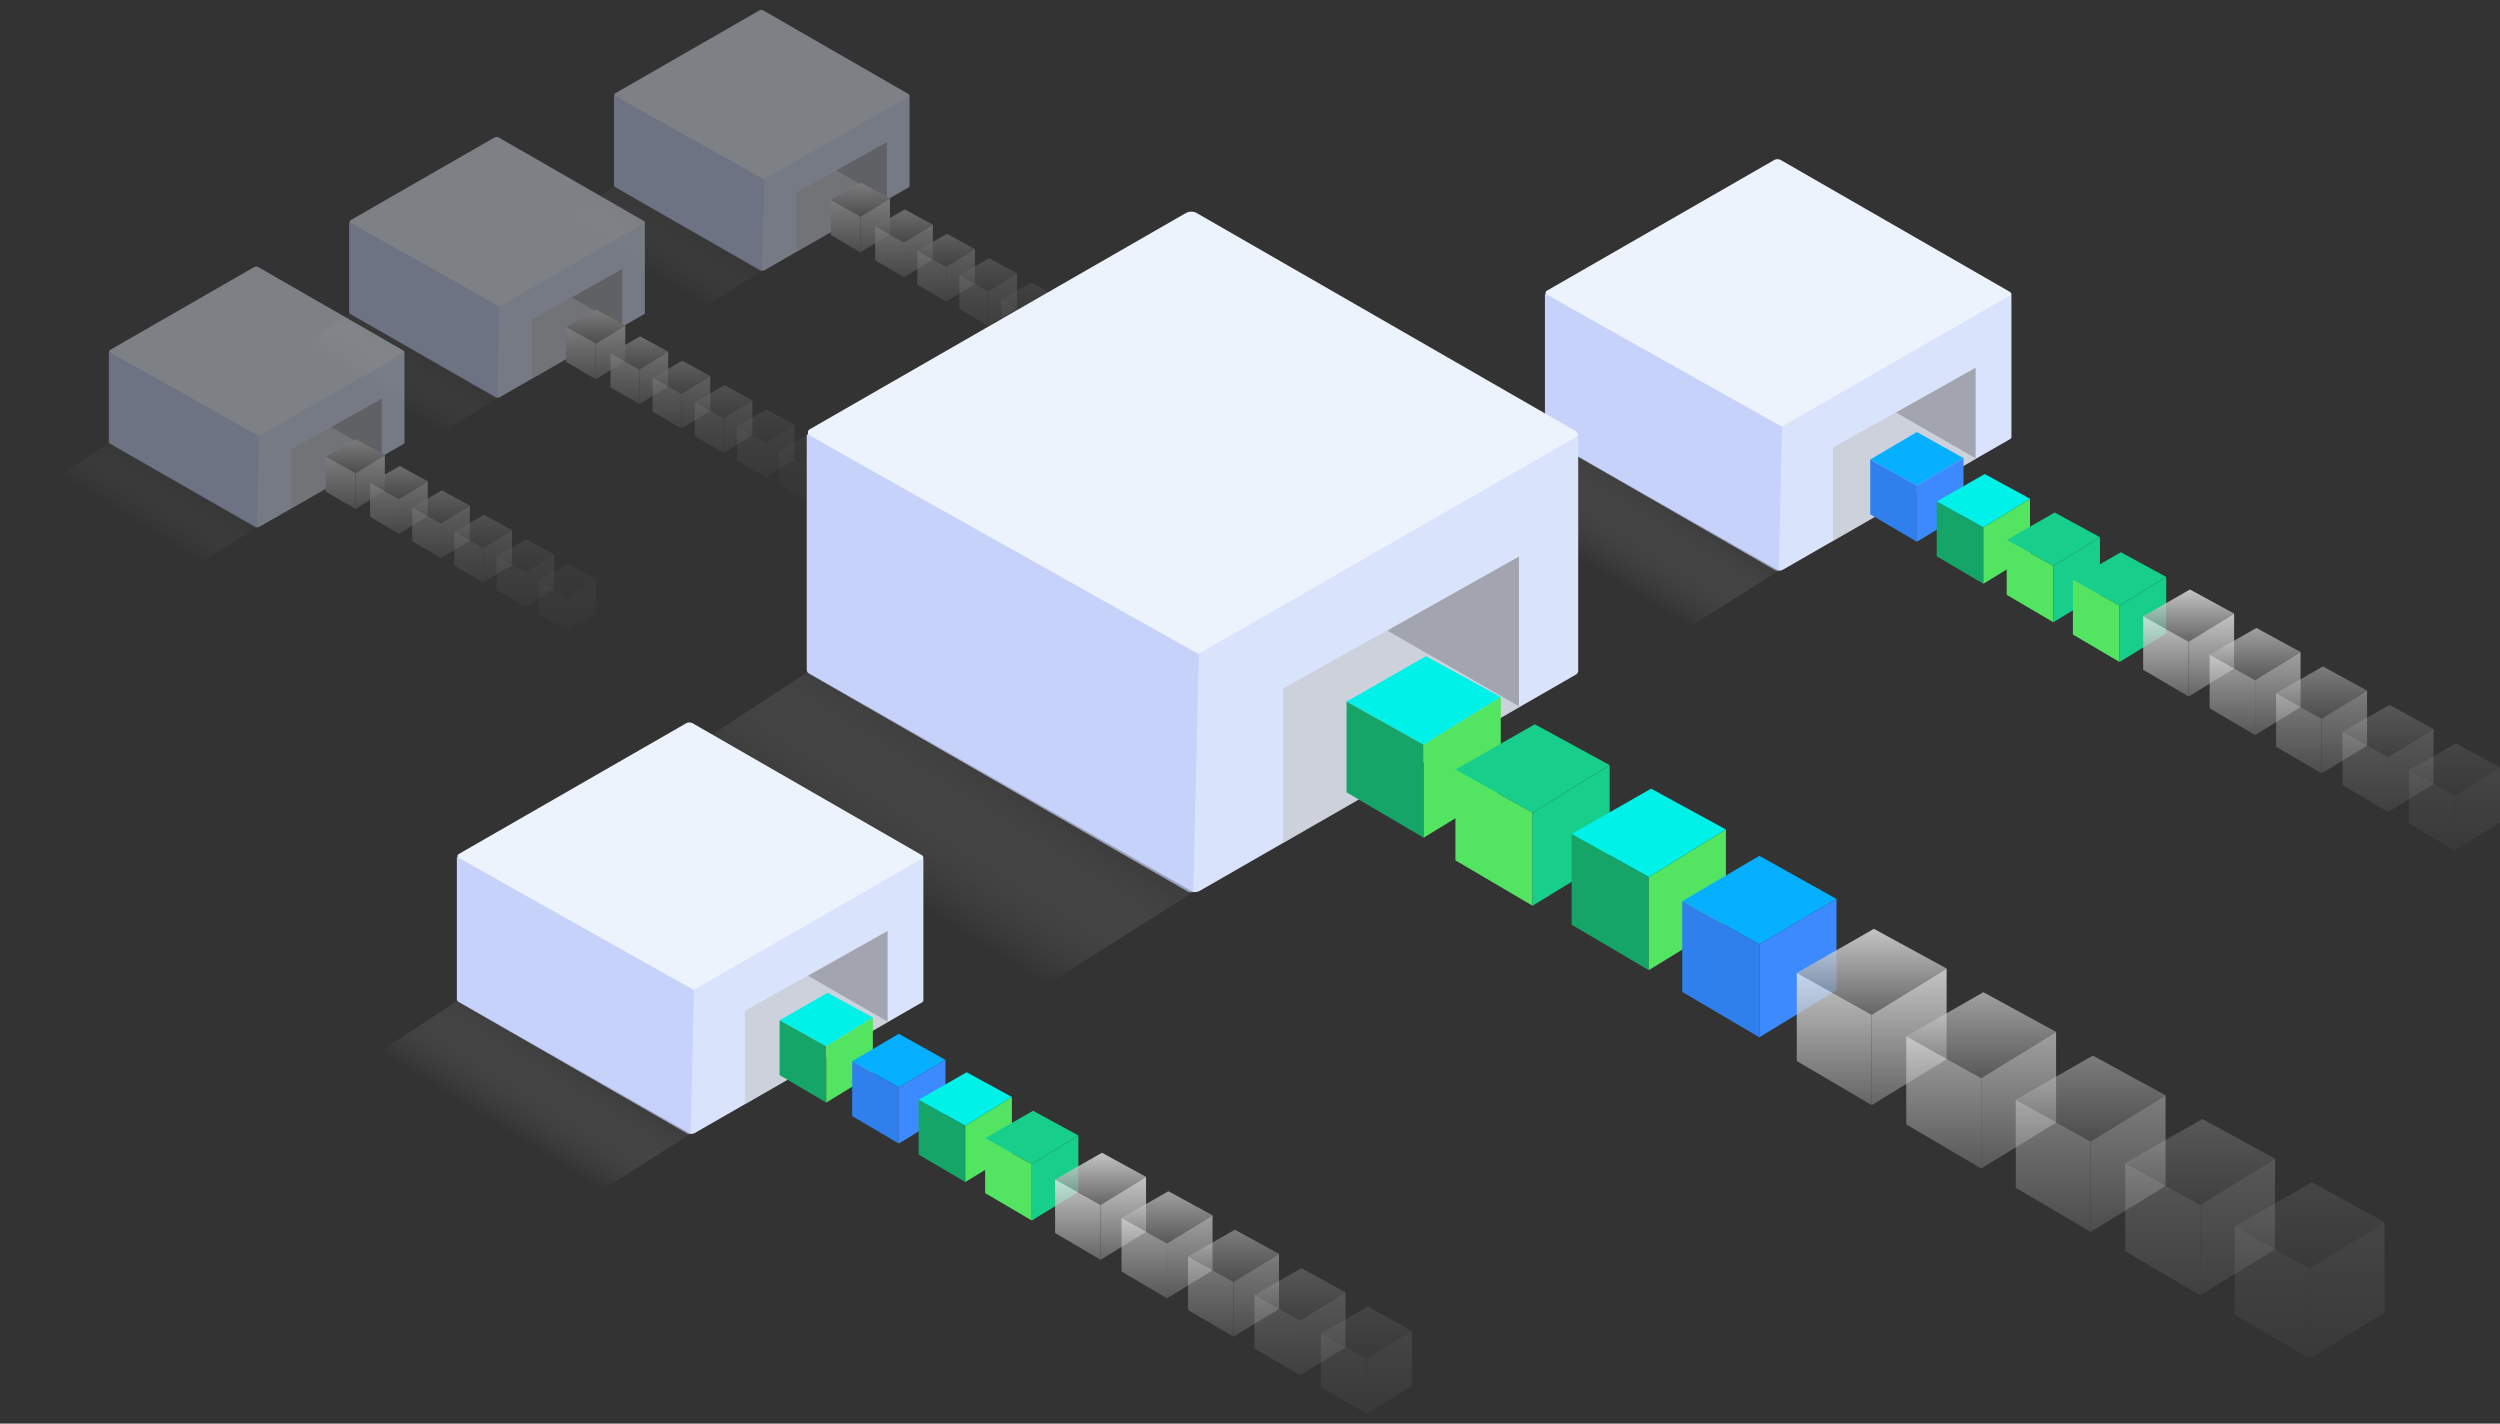 <svg width="216" height="123" viewBox="0 0 216 123" fill="none" xmlns="http://www.w3.org/2000/svg">
<rect x="0" y="0" width="216" height="123" fill="#333333" stroke="none"/>
<g opacity="0.4">
<path fill-rule="evenodd" clip-rule="evenodd" d="M30.218 26.915V19.159C30.218 19.159 42.985 12.781 43.086 12.836L55.715 19.223V26.97C55.715 26.97 55.742 27.099 55.641 27.154L43.187 34.313C43.095 34.369 42.939 34.369 42.847 34.313L30.283 27.09C30.191 27.035 30.218 26.915 30.218 26.915Z" fill="#D9E3FC"/>
<path fill-rule="evenodd" clip-rule="evenodd" d="M30.282 19.03L42.736 11.871C42.828 11.816 42.985 11.816 43.077 11.871L55.632 19.095C55.724 19.15 55.724 19.241 55.632 19.297L43.187 26.447C43.095 26.502 42.939 26.502 42.847 26.447L30.282 19.232C30.19 19.177 30.19 19.085 30.282 19.03Z" fill="#ECF3FD"/>
<path fill-rule="evenodd" clip-rule="evenodd" d="M43.155 26.481L42.973 34.356C42.917 34.356 42.851 34.366 42.805 34.348L30.25 27.124C30.158 27.069 30.176 26.94 30.176 26.94V19.193L43.155 26.481Z" fill="#C6D2FA"/>
<path fill-rule="evenodd" clip-rule="evenodd" d="M45.944 27.617L53.753 23.248V28.238L45.944 32.729V27.617Z" fill="#C4C4C4" fill-opacity="0.6"/>
<path fill-rule="evenodd" clip-rule="evenodd" d="M53.753 28.204L49.398 25.7L53.753 23.248V28.204Z" fill="#797B84" fill-opacity="0.5"/>
<path opacity="0.4" d="M20.214 33.603L30.197 27.077L42.972 34.356L32.989 40.668L20.214 33.603Z" fill="url(#paint0_linear_181_15354)"/>
<path d="M48.917 28.266L51.545 26.764L54.023 28.116L51.47 29.693L48.917 28.266Z" fill="url(#paint1_linear_181_15354)"/>
<path d="M48.917 28.266V31.27L51.47 32.772V29.693L48.917 28.266Z" fill="url(#paint2_linear_181_15354)"/>
<path d="M51.47 29.693L54.023 28.116V31.209L51.47 32.771V29.693Z" fill="url(#paint3_linear_181_15354)"/>
<g opacity="0.8">
<path d="M52.748 30.527L55.311 29.062L57.727 30.381L55.237 31.919L52.748 30.527Z" fill="url(#paint4_linear_181_15354)"/>
<path d="M52.748 30.527V33.456L55.237 34.921V31.918L52.748 30.527Z" fill="url(#paint5_linear_181_15354)"/>
<path d="M55.238 31.918L57.728 30.38V33.398L55.238 34.921V31.918Z" fill="url(#paint6_linear_181_15354)"/>
</g>
<g opacity="0.6">
<path d="M56.387 32.634L58.95 31.169L61.366 32.488L58.877 34.026L56.387 32.634Z" fill="url(#paint7_linear_181_15354)"/>
<path d="M56.387 32.634V35.563L58.877 37.028V34.026L56.387 32.634Z" fill="url(#paint8_linear_181_15354)"/>
<path d="M58.877 34.026L61.366 32.488V35.505L58.877 37.028V34.026Z" fill="url(#paint9_linear_181_15354)"/>
</g>
<g opacity="0.4">
<path d="M60.026 34.74L62.589 33.276L65.006 34.594L62.516 36.132L60.026 34.74Z" fill="url(#paint10_linear_181_15354)"/>
<path d="M60.025 34.741V37.67L62.515 39.135V36.132L60.025 34.741Z" fill="url(#paint11_linear_181_15354)"/>
<path d="M62.516 36.132L65.005 34.594V37.611L62.516 39.135V36.132Z" fill="url(#paint12_linear_181_15354)"/>
</g>
<g opacity="0.2">
<path d="M63.665 36.847L66.228 35.383L68.644 36.701L66.154 38.239L63.665 36.847Z" fill="url(#paint13_linear_181_15354)"/>
<path d="M63.665 36.848V39.777L66.154 41.242V38.239L63.665 36.848Z" fill="url(#paint14_linear_181_15354)"/>
<path d="M66.155 38.239L68.645 36.701V39.718L66.155 41.242V38.239Z" fill="url(#paint15_linear_181_15354)"/>
</g>
<g opacity="0.1">
<path d="M67.304 38.954L69.867 37.49L72.283 38.808L69.794 40.346L67.304 38.954Z" fill="url(#paint16_linear_181_15354)"/>
<path d="M67.304 38.955V41.884L69.794 43.349V40.346L67.304 38.955Z" fill="url(#paint17_linear_181_15354)"/>
<path d="M69.794 40.346L72.284 38.808V41.825L69.794 43.348V40.346Z" fill="url(#paint18_linear_181_15354)"/>
</g>
</g>
<g opacity="0.4">
<path fill-rule="evenodd" clip-rule="evenodd" d="M9.449 38.116V30.359C9.449 30.359 22.215 23.981 22.317 24.037L34.945 30.424V38.171C34.945 38.171 34.973 38.3 34.872 38.355L22.418 45.514C22.326 45.569 22.169 45.569 22.077 45.514L9.513 38.291C9.421 38.236 9.449 38.116 9.449 38.116Z" fill="#D9E3FC"/>
<path fill-rule="evenodd" clip-rule="evenodd" d="M9.513 30.231L21.967 23.072C22.059 23.017 22.216 23.017 22.308 23.072L34.863 30.295C34.955 30.35 34.955 30.442 34.863 30.497L22.418 37.647C22.326 37.703 22.17 37.703 22.078 37.647L9.513 30.433C9.421 30.378 9.421 30.286 9.513 30.231Z" fill="#ECF3FD"/>
<path fill-rule="evenodd" clip-rule="evenodd" d="M22.385 37.681L22.203 45.557C22.148 45.557 22.081 45.567 22.035 45.548L9.48 38.325C9.388 38.27 9.407 38.141 9.407 38.141V30.394L22.385 37.681Z" fill="#C6D2FA"/>
<path fill-rule="evenodd" clip-rule="evenodd" d="M25.174 38.817L32.984 34.449V39.439L25.174 43.93V38.817Z" fill="#C4C4C4" fill-opacity="0.6"/>
<path fill-rule="evenodd" clip-rule="evenodd" d="M32.984 39.405L28.629 36.9L32.984 34.449V39.405Z" fill="#797B84" fill-opacity="0.5"/>
<path opacity="0.4" d="M-0.555 44.804L9.428 38.278L22.203 45.557L12.221 51.869L-0.555 44.804Z" fill="url(#paint19_linear_181_15354)"/>
<path d="M28.148 39.467L30.776 37.965L33.254 39.317L30.701 40.894L28.148 39.467Z" fill="url(#paint20_linear_181_15354)"/>
<path d="M28.148 39.467V42.471L30.701 43.973V40.894L28.148 39.467Z" fill="url(#paint21_linear_181_15354)"/>
<path d="M30.701 40.894L33.254 39.317V42.411L30.701 43.972V40.894Z" fill="url(#paint22_linear_181_15354)"/>
<g opacity="0.8">
<path d="M31.979 41.728L34.542 40.264L36.959 41.582L34.469 43.12L31.979 41.728Z" fill="url(#paint23_linear_181_15354)"/>
<path d="M31.979 41.728V44.658L34.468 46.122V43.12L31.979 41.728Z" fill="url(#paint24_linear_181_15354)"/>
<path d="M34.469 43.12L36.959 41.582V44.599L34.469 46.122V43.12Z" fill="url(#paint25_linear_181_15354)"/>
</g>
<g opacity="0.6">
<path d="M35.618 43.835L38.181 42.37L40.597 43.688L38.108 45.226L35.618 43.835Z" fill="url(#paint26_linear_181_15354)"/>
<path d="M35.618 43.835V46.764L38.108 48.229V45.226L35.618 43.835Z" fill="url(#paint27_linear_181_15354)"/>
<path d="M38.107 45.226L40.597 43.688V46.706L38.107 48.229V45.226Z" fill="url(#paint28_linear_181_15354)"/>
</g>
<g opacity="0.4">
<path d="M39.257 45.942L41.82 44.477L44.237 45.795L41.747 47.333L39.257 45.942Z" fill="url(#paint29_linear_181_15354)"/>
<path d="M39.257 45.942V48.871L41.747 50.336V47.333L39.257 45.942Z" fill="url(#paint30_linear_181_15354)"/>
<path d="M41.747 47.333L44.237 45.795V48.812L41.747 50.336V47.333Z" fill="url(#paint31_linear_181_15354)"/>
</g>
<g opacity="0.2">
<path d="M42.896 48.049L45.459 46.584L47.876 47.902L45.386 49.44L42.896 48.049Z" fill="url(#paint32_linear_181_15354)"/>
<path d="M42.896 48.049V50.978L45.386 52.443V49.44L42.896 48.049Z" fill="url(#paint33_linear_181_15354)"/>
<path d="M45.386 49.44L47.876 47.902V50.919L45.386 52.443V49.44Z" fill="url(#paint34_linear_181_15354)"/>
</g>
<g opacity="0.1">
<path d="M46.535 50.156L49.098 48.691L51.514 50.009L49.025 51.547L46.535 50.156Z" fill="url(#paint35_linear_181_15354)"/>
<path d="M46.535 50.156V53.085L49.025 54.55V51.547L46.535 50.156Z" fill="url(#paint36_linear_181_15354)"/>
<path d="M49.025 51.547L51.515 50.009V53.026L49.025 54.55V51.547Z" fill="url(#paint37_linear_181_15354)"/>
</g>
</g>
<g opacity="0.4">
<path fill-rule="evenodd" clip-rule="evenodd" d="M53.086 15.947V8.191C53.086 8.191 65.853 1.813 65.954 1.868L78.583 8.255V16.003C78.583 16.003 78.611 16.131 78.509 16.186L66.056 23.346C65.963 23.401 65.807 23.401 65.715 23.346L53.151 16.122C53.059 16.067 53.086 15.947 53.086 15.947Z" fill="#D9E3FC"/>
<path fill-rule="evenodd" clip-rule="evenodd" d="M53.151 8.062L65.605 0.903C65.697 0.848 65.853 0.848 65.945 0.903L78.5 8.127C78.592 8.182 78.592 8.274 78.5 8.329L66.056 15.479C65.964 15.534 65.807 15.534 65.715 15.479L53.151 8.265C53.059 8.209 53.059 8.118 53.151 8.062Z" fill="#ECF3FD"/>
<path fill-rule="evenodd" clip-rule="evenodd" d="M66.023 15.514L65.841 23.389C65.786 23.389 65.719 23.399 65.673 23.38L53.118 16.157C53.026 16.102 53.044 15.973 53.044 15.973V8.226L66.023 15.514Z" fill="#C6D2FA"/>
<path fill-rule="evenodd" clip-rule="evenodd" d="M68.812 16.649L76.622 12.28V17.27L68.812 21.762V16.649Z" fill="#C4C4C4" fill-opacity="0.6"/>
<path fill-rule="evenodd" clip-rule="evenodd" d="M76.621 17.236L72.266 14.732L76.621 12.28V17.236Z" fill="#797B84" fill-opacity="0.5"/>
<path opacity="0.4" d="M43.083 22.636L53.065 16.109L65.841 23.388L55.858 29.7L43.083 22.636Z" fill="url(#paint38_linear_181_15354)"/>
<path d="M71.786 17.298L74.414 15.796L76.892 17.148L74.339 18.725L71.786 17.298Z" fill="url(#paint39_linear_181_15354)"/>
<path d="M71.786 17.298V20.302L74.339 21.804V18.725L71.786 17.298Z" fill="url(#paint40_linear_181_15354)"/>
<path d="M74.339 18.725L76.892 17.148V20.242L74.339 21.804V18.725Z" fill="url(#paint41_linear_181_15354)"/>
<g opacity="0.8">
<path d="M75.616 19.559L78.179 18.095L80.596 19.413L78.106 20.951L75.616 19.559Z" fill="url(#paint42_linear_181_15354)"/>
<path d="M75.616 19.56V22.489L78.106 23.953V20.951L75.616 19.56Z" fill="url(#paint43_linear_181_15354)"/>
<path d="M78.106 20.951L80.596 19.413V22.43L78.106 23.953V20.951Z" fill="url(#paint44_linear_181_15354)"/>
</g>
<g opacity="0.6">
<path d="M79.255 21.666L81.819 20.202L84.235 21.52L81.745 23.058L79.255 21.666Z" fill="url(#paint45_linear_181_15354)"/>
<path d="M79.255 21.666V24.596L81.745 26.06V23.058L79.255 21.666Z" fill="url(#paint46_linear_181_15354)"/>
<path d="M81.746 23.058L84.236 21.52V24.537L81.746 26.06V23.058Z" fill="url(#paint47_linear_181_15354)"/>
</g>
<g opacity="0.4">
<path d="M82.894 23.773L85.458 22.308L87.874 23.626L85.384 25.164L82.894 23.773Z" fill="url(#paint48_linear_181_15354)"/>
<path d="M82.894 23.773V26.702L85.384 28.167V25.164L82.894 23.773Z" fill="url(#paint49_linear_181_15354)"/>
<path d="M85.385 25.164L87.875 23.627V26.644L85.385 28.167V25.164Z" fill="url(#paint50_linear_181_15354)"/>
</g>
<g opacity="0.2">
<path d="M86.533 25.88L89.096 24.416L91.513 25.734L89.023 27.271L86.533 25.88Z" fill="url(#paint51_linear_181_15354)"/>
<path d="M86.533 25.88V28.81L89.023 30.274V27.272L86.533 25.88Z" fill="url(#paint52_linear_181_15354)"/>
<path d="M89.023 27.272L91.513 25.734V28.751L89.023 30.274V27.272Z" fill="url(#paint53_linear_181_15354)"/>
</g>
<g opacity="0.1">
<path d="M90.172 27.987L92.736 26.522L95.152 27.84L92.662 29.378L90.172 27.987Z" fill="url(#paint54_linear_181_15354)"/>
<path d="M90.172 27.986V30.916L92.662 32.38V29.378L90.172 27.986Z" fill="url(#paint55_linear_181_15354)"/>
<path d="M92.662 29.378L95.152 27.84V30.857L92.662 32.38V29.378Z" fill="url(#paint56_linear_181_15354)"/>
</g>
</g>
<path fill-rule="evenodd" clip-rule="evenodd" d="M133.548 37.561V25.319C133.548 25.319 153.697 15.253 153.857 15.34L173.788 25.421V37.648C173.788 37.648 173.831 37.851 173.671 37.938L154.017 49.237C153.871 49.324 153.624 49.324 153.479 49.237L133.65 37.837C133.505 37.75 133.548 37.561 133.548 37.561Z" fill="#D9E3FC"/>
<path fill-rule="evenodd" clip-rule="evenodd" d="M133.65 25.116L153.305 13.817C153.45 13.73 153.697 13.73 153.842 13.817L173.657 25.218C173.802 25.305 173.802 25.45 173.657 25.537L154.017 36.821C153.871 36.908 153.624 36.908 153.479 36.821L133.65 25.435C133.505 25.348 133.505 25.203 133.65 25.116Z" fill="#ECF3FD"/>
<path fill-rule="evenodd" clip-rule="evenodd" d="M153.965 36.875L153.678 49.304C153.591 49.304 153.486 49.32 153.413 49.291L133.599 37.89C133.453 37.803 133.482 37.6 133.482 37.6V25.373L153.965 36.875Z" fill="#C6D2FA"/>
<path fill-rule="evenodd" clip-rule="evenodd" d="M158.367 38.667L170.692 31.773V39.648L158.367 46.736V38.667Z" fill="#C4C4C4" fill-opacity="0.6"/>
<path fill-rule="evenodd" clip-rule="evenodd" d="M170.692 39.594L163.818 35.642L170.692 31.773V39.594Z" fill="#797B84" fill-opacity="0.5"/>
<path d="M161.59 39.7L165.619 37.33L169.649 39.581L165.619 41.952L161.59 39.7Z" fill="#06AFFF"/>
<path d="M161.59 39.7V44.44L165.619 46.81V41.951L161.59 39.7Z" fill="#2F80ED"/>
<path d="M165.62 41.951L169.649 39.581V44.345L165.62 46.81V41.951Z" fill="#3C8AFE"/>
<path d="M167.333 43.327L171.481 40.956L175.392 43.09L171.362 45.578L167.333 43.327Z" fill="#00F1E8"/>
<path d="M167.333 43.327V48.067L171.362 50.437V45.578L167.333 43.327Z" fill="#16A568"/>
<path d="M171.362 45.579L175.392 43.09V47.972L171.362 50.438V45.579Z" fill="#53E462"/>
<path d="M173.379 46.652L177.527 44.282L181.438 46.415L177.408 48.904L173.379 46.652Z" fill="#17CE8A"/>
<path d="M173.379 46.652V51.392L177.408 53.763V48.904L173.379 46.652Z" fill="#53E462"/>
<path d="M177.408 48.904L181.438 46.415V51.298L177.408 53.763V48.904Z" fill="#17CE8A"/>
<path d="M179.1 50.085L183.248 47.714L187.159 49.847L183.129 52.336L179.1 50.085Z" fill="#17CE8A"/>
<path d="M179.1 50.084V54.825L183.129 57.195V52.336L179.1 50.084Z" fill="#53E462"/>
<path d="M183.129 52.336L187.159 49.848V54.73L183.129 57.195V52.336Z" fill="#17CE8A"/>
<path opacity="0.4" d="M117.76 48.116L133.515 37.816L153.678 49.304L137.923 59.266L117.76 48.116Z" fill="url(#paint57_linear_181_15354)"/>
<g opacity="0.1">
<path d="M208.141 66.543L212.186 64.232L216 66.312L212.07 68.739L208.141 66.543Z" fill="url(#paint58_linear_181_15354)"/>
<path d="M208.141 66.543V71.166L212.07 73.478V68.739L208.141 66.543Z" fill="url(#paint59_linear_181_15354)"/>
<path d="M212.071 68.739L216 66.312V71.074L212.071 73.478V68.739Z" fill="url(#paint60_linear_181_15354)"/>
</g>
<g opacity="0.8">
<path d="M185.168 53.244L189.213 50.932L193.027 53.013L189.098 55.44L185.168 53.244Z" fill="url(#paint61_linear_181_15354)"/>
<path d="M185.168 53.244V57.867L189.098 60.178V55.44L185.168 53.244Z" fill="url(#paint62_linear_181_15354)"/>
<path d="M189.098 55.439L193.027 53.012V57.774L189.098 60.178V55.439Z" fill="url(#paint63_linear_181_15354)"/>
</g>
<g opacity="0.6">
<path d="M190.911 56.568L194.956 54.257L198.77 56.337L194.84 58.764L190.911 56.568Z" fill="url(#paint64_linear_181_15354)"/>
<path d="M190.911 56.568V61.191L194.84 63.503V58.764L190.911 56.568Z" fill="url(#paint65_linear_181_15354)"/>
<path d="M194.84 58.764L198.769 56.337V61.099L194.84 63.503V58.764Z" fill="url(#paint66_linear_181_15354)"/>
</g>
<g opacity="0.4">
<path d="M196.654 59.893L200.699 57.581L204.513 59.662L200.584 62.089L196.654 59.893Z" fill="url(#paint67_linear_181_15354)"/>
<path d="M196.654 59.893V64.516L200.584 66.828V62.089L196.654 59.893Z" fill="url(#paint68_linear_181_15354)"/>
<path d="M200.584 62.089L204.514 59.662V64.424L200.584 66.828V62.089Z" fill="url(#paint69_linear_181_15354)"/>
</g>
<g opacity="0.2">
<path d="M202.397 63.218L206.442 60.907L210.256 62.987L206.327 65.414L202.397 63.218Z" fill="url(#paint70_linear_181_15354)"/>
<path d="M202.397 63.218V67.841L206.327 70.153V65.414L202.397 63.218Z" fill="url(#paint71_linear_181_15354)"/>
<path d="M206.327 65.414L210.256 62.987V67.749L206.327 70.153V65.414Z" fill="url(#paint72_linear_181_15354)"/>
</g>
<path fill-rule="evenodd" clip-rule="evenodd" d="M69.812 57.658V37.414C69.812 37.414 103.132 20.768 103.396 20.912L136.356 37.582V57.803C136.356 57.803 136.428 58.138 136.164 58.282L103.661 76.967C103.42 77.111 103.012 77.111 102.772 76.967L69.98 58.114C69.74 57.97 69.812 57.658 69.812 57.658Z" fill="#D9E3FC"/>
<path fill-rule="evenodd" clip-rule="evenodd" d="M69.98 37.079L102.483 18.394C102.724 18.25 103.132 18.25 103.372 18.394L136.14 37.246C136.38 37.391 136.38 37.63 136.14 37.774L103.66 56.435C103.42 56.579 103.012 56.579 102.772 56.435L69.98 37.606C69.74 37.462 69.74 37.223 69.98 37.079Z" fill="#ECF3FD"/>
<path fill-rule="evenodd" clip-rule="evenodd" d="M103.575 56.525L103.1 77.078C102.956 77.078 102.782 77.105 102.662 77.057L69.894 58.204C69.654 58.06 69.702 57.724 69.702 57.724V37.504L103.575 56.525Z" fill="#C6D2FA"/>
<path fill-rule="evenodd" clip-rule="evenodd" d="M110.854 59.489L131.236 48.087V61.111L110.854 72.833V59.489Z" fill="#C4C4C4" fill-opacity="0.6"/>
<path fill-rule="evenodd" clip-rule="evenodd" d="M131.236 61.022L119.869 54.486L131.236 48.087V61.022Z" fill="#797B84" fill-opacity="0.5"/>
<path d="M116.342 60.617L123.201 56.698L129.668 60.225L123.005 64.341L116.342 60.617Z" fill="#00F1E8"/>
<path d="M116.342 60.617V68.456L123.005 72.376V64.341L116.342 60.617Z" fill="#16A568"/>
<path d="M123.005 64.341L129.669 60.226V68.3L123.005 72.376V64.341Z" fill="#53E462"/>
<path d="M125.749 66.497L132.608 62.577L139.075 66.105L132.412 70.22L125.749 66.497Z" fill="#17CE8A"/>
<path d="M125.749 66.497V74.336L132.412 78.255V70.22L125.749 66.497Z" fill="#53E462"/>
<path d="M132.412 70.22L139.075 66.105V74.179L132.412 78.255V70.22Z" fill="#17CE8A"/>
<path d="M135.792 72.059L142.652 68.14L149.119 71.667L142.456 75.783L135.792 72.059Z" fill="#00F1E8"/>
<path d="M135.792 72.059V79.898L142.456 83.818V75.783L135.792 72.059Z" fill="#16A568"/>
<path d="M142.456 75.783L149.119 71.668V79.742L142.456 83.818V75.783Z" fill="#53E462"/>
<path d="M145.347 77.864L152.01 73.944L158.673 77.668L152.01 81.588L145.347 77.864Z" fill="#06AFFF"/>
<path d="M145.347 77.864V85.703L152.01 89.623V81.587L145.347 77.864Z" fill="#2F80ED"/>
<path d="M152.01 81.588L158.674 77.668V85.546L152.01 89.623V81.588Z" fill="#3C8AFE"/>
<g opacity="0.8">
<path d="M155.242 84.06L161.905 80.252L168.187 83.679L161.714 87.677L155.242 84.06Z" fill="url(#paint73_linear_181_15354)"/>
<path d="M155.242 84.06V91.674L161.714 95.482V87.677L155.242 84.06Z" fill="url(#paint74_linear_181_15354)"/>
<path d="M161.714 87.676L168.187 83.679V91.522L161.714 95.481V87.676Z" fill="url(#paint75_linear_181_15354)"/>
</g>
<g opacity="0.6">
<path d="M164.702 89.536L171.364 85.728L177.646 89.155L171.174 93.153L164.702 89.536Z" fill="url(#paint76_linear_181_15354)"/>
<path d="M164.702 89.536V97.15L171.174 100.957V93.153L164.702 89.536Z" fill="url(#paint77_linear_181_15354)"/>
<path d="M171.174 93.152L177.646 89.155V96.998L171.174 100.957V93.152Z" fill="url(#paint78_linear_181_15354)"/>
</g>
<g opacity="0.4">
<path d="M174.161 95.012L180.823 91.205L187.105 94.632L180.633 98.629L174.161 95.012Z" fill="url(#paint79_linear_181_15354)"/>
<path d="M174.161 95.012V102.627L180.633 106.434V98.629L174.161 95.012Z" fill="url(#paint80_linear_181_15354)"/>
<path d="M180.633 98.629L187.105 94.631V102.474L180.633 106.434V98.629Z" fill="url(#paint81_linear_181_15354)"/>
</g>
<g opacity="0.2">
<path d="M183.621 100.489L190.283 96.682L196.565 100.108L190.093 104.106L183.621 100.489Z" fill="url(#paint82_linear_181_15354)"/>
<path d="M183.621 100.489V108.103L190.093 111.91V104.106L183.621 100.489Z" fill="url(#paint83_linear_181_15354)"/>
<path d="M190.093 104.106L196.565 100.108V107.951L190.093 111.911V104.106Z" fill="url(#paint84_linear_181_15354)"/>
</g>
<g opacity="0.1">
<path d="M193.08 105.965L199.743 102.158L206.025 105.585L199.552 109.582L193.08 105.965Z" fill="url(#paint85_linear_181_15354)"/>
<path d="M193.08 105.965V113.58L199.552 117.387V109.582L193.08 105.965Z" fill="url(#paint86_linear_181_15354)"/>
<path d="M199.553 109.582L206.025 105.584V113.427L199.553 117.387V109.582Z" fill="url(#paint87_linear_181_15354)"/>
</g>
<path opacity="0.4" d="M43.703 75.114L69.757 58.081L103.1 77.078L77.046 93.552L43.703 75.114Z" fill="url(#paint88_linear_181_15354)"/>
<path fill-rule="evenodd" clip-rule="evenodd" d="M39.54 86.228V73.986C39.54 73.986 59.689 63.92 59.849 64.007L79.78 74.088V86.315C79.78 86.315 79.823 86.518 79.664 86.605L60.009 97.904C59.863 97.991 59.617 97.991 59.471 97.904L39.642 86.503C39.497 86.416 39.54 86.228 39.54 86.228Z" fill="#D9E3FC"/>
<path fill-rule="evenodd" clip-rule="evenodd" d="M39.642 73.783L59.297 62.484C59.442 62.397 59.689 62.397 59.834 62.484L79.649 73.884C79.794 73.971 79.794 74.116 79.649 74.203L60.009 85.488C59.864 85.575 59.617 85.575 59.471 85.488L39.642 74.102C39.497 74.015 39.497 73.87 39.642 73.783Z" fill="#ECF3FD"/>
<path fill-rule="evenodd" clip-rule="evenodd" d="M59.958 85.541L59.67 97.97C59.583 97.97 59.478 97.986 59.405 97.957L39.591 86.557C39.446 86.47 39.474 86.267 39.474 86.267V74.04L59.958 85.541Z" fill="#C6D2FA"/>
<path fill-rule="evenodd" clip-rule="evenodd" d="M64.359 87.334L76.684 80.439V88.314L64.359 95.403V87.334Z" fill="#C4C4C4" fill-opacity="0.6"/>
<path fill-rule="evenodd" clip-rule="evenodd" d="M76.684 88.261L69.811 84.308L76.684 80.439V88.261Z" fill="#797B84" fill-opacity="0.5"/>
<path d="M67.357 88.151L71.505 85.781L75.416 87.914L71.386 90.403L67.357 88.151Z" fill="#00F1E8"/>
<path d="M67.357 88.151V92.891L71.386 95.261V90.403L67.357 88.151Z" fill="#16A568"/>
<path d="M71.387 90.403L75.416 87.915V92.797L71.387 95.262V90.403Z" fill="#53E462"/>
<path d="M73.628 91.691L77.657 89.321L81.687 91.573L77.657 93.943L73.628 91.691Z" fill="#06AFFF"/>
<path d="M73.628 91.691V96.431L77.657 98.802V93.943L73.628 91.691Z" fill="#2F80ED"/>
<path d="M77.657 93.942L81.687 91.572V96.336L77.657 98.801V93.942Z" fill="#3C8AFE"/>
<path d="M79.371 95.016L83.519 92.646L87.43 94.779L83.4 97.268L79.371 95.016Z" fill="#00F1E8"/>
<path d="M79.371 95.016V99.756L83.4 102.126V97.267L79.371 95.016Z" fill="#16A568"/>
<path d="M83.401 97.268L87.43 94.779V99.662L83.401 102.127V97.268Z" fill="#53E462"/>
<path d="M85.114 98.341L89.262 95.971L93.173 98.104L89.144 100.593L85.114 98.341Z" fill="#17CE8A"/>
<path d="M85.114 98.341V103.082L89.144 105.452V100.593L85.114 98.341Z" fill="#53E462"/>
<path d="M89.144 100.593L93.173 98.105V102.987L89.144 105.452V100.593Z" fill="#17CE8A"/>
<path opacity="0.4" d="M23.752 96.782L39.507 86.482L59.67 97.97L43.915 107.932L23.752 96.782Z" fill="url(#paint89_linear_181_15354)"/>
<g opacity="0.8">
<path d="M91.16 101.91L95.205 99.598L99.019 101.679L95.089 104.106L91.16 101.91Z" fill="url(#paint90_linear_181_15354)"/>
<path d="M91.16 101.91V106.533L95.089 108.844V104.106L91.16 101.91Z" fill="url(#paint91_linear_181_15354)"/>
<path d="M95.089 104.106L99.019 101.679V106.44L95.089 108.844V104.106Z" fill="url(#paint92_linear_181_15354)"/>
</g>
<g opacity="0.6">
<path d="M96.903 105.235L100.948 102.923L104.762 105.004L100.832 107.431L96.903 105.235Z" fill="url(#paint93_linear_181_15354)"/>
<path d="M96.903 105.235V109.858L100.832 112.169V107.431L96.903 105.235Z" fill="url(#paint94_linear_181_15354)"/>
<path d="M100.832 107.431L104.762 105.003V109.765L100.832 112.169V107.431Z" fill="url(#paint95_linear_181_15354)"/>
</g>
<g opacity="0.4">
<path d="M102.646 108.56L106.691 106.248L110.505 108.328L106.576 110.756L102.646 108.56Z" fill="url(#paint96_linear_181_15354)"/>
<path d="M102.646 108.56V113.183L106.576 115.495V110.756L102.646 108.56Z" fill="url(#paint97_linear_181_15354)"/>
<path d="M106.576 110.756L110.505 108.329V113.09L106.576 115.494V110.756Z" fill="url(#paint98_linear_181_15354)"/>
</g>
<g opacity="0.2">
<path d="M108.389 111.885L112.434 109.573L116.248 111.654L112.319 114.081L108.389 111.885Z" fill="url(#paint99_linear_181_15354)"/>
<path d="M108.389 111.885V116.508L112.319 118.819V114.081L108.389 111.885Z" fill="url(#paint100_linear_181_15354)"/>
<path d="M112.319 114.08L116.248 111.653V116.415L112.319 118.819V114.08Z" fill="url(#paint101_linear_181_15354)"/>
</g>
<g opacity="0.1">
<path d="M114.133 115.21L118.178 112.898L121.992 114.979L118.062 117.406L114.133 115.21Z" fill="url(#paint102_linear_181_15354)"/>
<path d="M114.133 115.21V119.833L118.062 122.145V117.406L114.133 115.21Z" fill="url(#paint103_linear_181_15354)"/>
<path d="M118.062 117.406L121.992 114.979V119.741L118.062 122.145V117.406Z" fill="url(#paint104_linear_181_15354)"/>
</g>
<defs>
<linearGradient id="paint0_linear_181_15354" x1="34.237" y1="35.995" x2="37.448" y2="30.826" gradientUnits="userSpaceOnUse">
<stop offset="0.133" stop-color="#C4C4C4" stop-opacity="0"/>
<stop offset="1" stop-color="#484848"/>
</linearGradient>
<linearGradient id="paint1_linear_181_15354" x1="51.47" y1="26.764" x2="51.47" y2="29.693" gradientUnits="userSpaceOnUse">
<stop stop-color="#E8E8E8"/>
<stop offset="1" stop-color="#727272"/>
</linearGradient>
<linearGradient id="paint2_linear_181_15354" x1="50.194" y1="28.266" x2="50.194" y2="32.772" gradientUnits="userSpaceOnUse">
<stop stop-color="#E8E8E8"/>
<stop offset="1" stop-color="#727272"/>
</linearGradient>
<linearGradient id="paint3_linear_181_15354" x1="52.747" y1="28.116" x2="52.747" y2="32.772" gradientUnits="userSpaceOnUse">
<stop stop-color="#E8E8E8"/>
<stop offset="1" stop-color="#727272"/>
</linearGradient>
<linearGradient id="paint4_linear_181_15354" x1="55.237" y1="29.062" x2="55.237" y2="31.919" gradientUnits="userSpaceOnUse">
<stop stop-color="#E8E8E8"/>
<stop offset="1" stop-color="#727272"/>
</linearGradient>
<linearGradient id="paint5_linear_181_15354" x1="53.992" y1="30.527" x2="53.992" y2="34.921" gradientUnits="userSpaceOnUse">
<stop stop-color="#E8E8E8"/>
<stop offset="1" stop-color="#727272"/>
</linearGradient>
<linearGradient id="paint6_linear_181_15354" x1="56.483" y1="30.38" x2="56.483" y2="34.921" gradientUnits="userSpaceOnUse">
<stop stop-color="#E8E8E8"/>
<stop offset="1" stop-color="#727272"/>
</linearGradient>
<linearGradient id="paint7_linear_181_15354" x1="58.877" y1="31.169" x2="58.877" y2="34.026" gradientUnits="userSpaceOnUse">
<stop stop-color="#E8E8E8"/>
<stop offset="1" stop-color="#727272"/>
</linearGradient>
<linearGradient id="paint8_linear_181_15354" x1="57.632" y1="32.634" x2="57.632" y2="37.029" gradientUnits="userSpaceOnUse">
<stop stop-color="#E8E8E8"/>
<stop offset="1" stop-color="#727272"/>
</linearGradient>
<linearGradient id="paint9_linear_181_15354" x1="60.121" y1="32.488" x2="60.121" y2="37.029" gradientUnits="userSpaceOnUse">
<stop stop-color="#E8E8E8"/>
<stop offset="1" stop-color="#727272"/>
</linearGradient>
<linearGradient id="paint10_linear_181_15354" x1="62.516" y1="33.276" x2="62.516" y2="36.132" gradientUnits="userSpaceOnUse">
<stop stop-color="#E8E8E8"/>
<stop offset="1" stop-color="#727272"/>
</linearGradient>
<linearGradient id="paint11_linear_181_15354" x1="61.27" y1="34.741" x2="61.27" y2="39.135" gradientUnits="userSpaceOnUse">
<stop stop-color="#E8E8E8"/>
<stop offset="1" stop-color="#727272"/>
</linearGradient>
<linearGradient id="paint12_linear_181_15354" x1="63.761" y1="34.594" x2="63.761" y2="39.135" gradientUnits="userSpaceOnUse">
<stop stop-color="#E8E8E8"/>
<stop offset="1" stop-color="#727272"/>
</linearGradient>
<linearGradient id="paint13_linear_181_15354" x1="66.154" y1="35.383" x2="66.154" y2="38.239" gradientUnits="userSpaceOnUse">
<stop stop-color="#E8E8E8"/>
<stop offset="1" stop-color="#727272"/>
</linearGradient>
<linearGradient id="paint14_linear_181_15354" x1="64.909" y1="36.848" x2="64.909" y2="41.242" gradientUnits="userSpaceOnUse">
<stop stop-color="#E8E8E8"/>
<stop offset="1" stop-color="#727272"/>
</linearGradient>
<linearGradient id="paint15_linear_181_15354" x1="67.4" y1="36.701" x2="67.4" y2="41.242" gradientUnits="userSpaceOnUse">
<stop stop-color="#E8E8E8"/>
<stop offset="1" stop-color="#727272"/>
</linearGradient>
<linearGradient id="paint16_linear_181_15354" x1="69.794" y1="37.49" x2="69.794" y2="40.346" gradientUnits="userSpaceOnUse">
<stop stop-color="#E8E8E8"/>
<stop offset="1" stop-color="#727272"/>
</linearGradient>
<linearGradient id="paint17_linear_181_15354" x1="68.549" y1="38.955" x2="68.549" y2="43.349" gradientUnits="userSpaceOnUse">
<stop stop-color="#E8E8E8"/>
<stop offset="1" stop-color="#727272"/>
</linearGradient>
<linearGradient id="paint18_linear_181_15354" x1="71.039" y1="38.808" x2="71.039" y2="43.349" gradientUnits="userSpaceOnUse">
<stop stop-color="#E8E8E8"/>
<stop offset="1" stop-color="#727272"/>
</linearGradient>
<linearGradient id="paint19_linear_181_15354" x1="13.468" y1="47.196" x2="16.68" y2="42.027" gradientUnits="userSpaceOnUse">
<stop offset="0.133" stop-color="#C4C4C4" stop-opacity="0"/>
<stop offset="1" stop-color="#484848"/>
</linearGradient>
<linearGradient id="paint20_linear_181_15354" x1="30.701" y1="37.965" x2="30.701" y2="40.894" gradientUnits="userSpaceOnUse">
<stop stop-color="#E8E8E8"/>
<stop offset="1" stop-color="#727272"/>
</linearGradient>
<linearGradient id="paint21_linear_181_15354" x1="29.424" y1="39.467" x2="29.424" y2="43.973" gradientUnits="userSpaceOnUse">
<stop stop-color="#E8E8E8"/>
<stop offset="1" stop-color="#727272"/>
</linearGradient>
<linearGradient id="paint22_linear_181_15354" x1="31.978" y1="39.317" x2="31.978" y2="43.973" gradientUnits="userSpaceOnUse">
<stop stop-color="#E8E8E8"/>
<stop offset="1" stop-color="#727272"/>
</linearGradient>
<linearGradient id="paint23_linear_181_15354" x1="34.469" y1="40.264" x2="34.469" y2="43.12" gradientUnits="userSpaceOnUse">
<stop stop-color="#E8E8E8"/>
<stop offset="1" stop-color="#727272"/>
</linearGradient>
<linearGradient id="paint24_linear_181_15354" x1="33.224" y1="41.728" x2="33.224" y2="46.123" gradientUnits="userSpaceOnUse">
<stop stop-color="#E8E8E8"/>
<stop offset="1" stop-color="#727272"/>
</linearGradient>
<linearGradient id="paint25_linear_181_15354" x1="35.714" y1="41.582" x2="35.714" y2="46.123" gradientUnits="userSpaceOnUse">
<stop stop-color="#E8E8E8"/>
<stop offset="1" stop-color="#727272"/>
</linearGradient>
<linearGradient id="paint26_linear_181_15354" x1="38.108" y1="42.37" x2="38.108" y2="45.227" gradientUnits="userSpaceOnUse">
<stop stop-color="#E8E8E8"/>
<stop offset="1" stop-color="#727272"/>
</linearGradient>
<linearGradient id="paint27_linear_181_15354" x1="36.863" y1="43.835" x2="36.863" y2="48.23" gradientUnits="userSpaceOnUse">
<stop stop-color="#E8E8E8"/>
<stop offset="1" stop-color="#727272"/>
</linearGradient>
<linearGradient id="paint28_linear_181_15354" x1="39.352" y1="43.688" x2="39.352" y2="48.23" gradientUnits="userSpaceOnUse">
<stop stop-color="#E8E8E8"/>
<stop offset="1" stop-color="#727272"/>
</linearGradient>
<linearGradient id="paint29_linear_181_15354" x1="41.747" y1="44.477" x2="41.747" y2="47.334" gradientUnits="userSpaceOnUse">
<stop stop-color="#E8E8E8"/>
<stop offset="1" stop-color="#727272"/>
</linearGradient>
<linearGradient id="paint30_linear_181_15354" x1="40.502" y1="45.942" x2="40.502" y2="50.336" gradientUnits="userSpaceOnUse">
<stop stop-color="#E8E8E8"/>
<stop offset="1" stop-color="#727272"/>
</linearGradient>
<linearGradient id="paint31_linear_181_15354" x1="42.992" y1="45.795" x2="42.992" y2="50.336" gradientUnits="userSpaceOnUse">
<stop stop-color="#E8E8E8"/>
<stop offset="1" stop-color="#727272"/>
</linearGradient>
<linearGradient id="paint32_linear_181_15354" x1="45.386" y1="46.584" x2="45.386" y2="49.44" gradientUnits="userSpaceOnUse">
<stop stop-color="#E8E8E8"/>
<stop offset="1" stop-color="#727272"/>
</linearGradient>
<linearGradient id="paint33_linear_181_15354" x1="44.141" y1="48.049" x2="44.141" y2="52.443" gradientUnits="userSpaceOnUse">
<stop stop-color="#E8E8E8"/>
<stop offset="1" stop-color="#727272"/>
</linearGradient>
<linearGradient id="paint34_linear_181_15354" x1="46.631" y1="47.902" x2="46.631" y2="52.443" gradientUnits="userSpaceOnUse">
<stop stop-color="#E8E8E8"/>
<stop offset="1" stop-color="#727272"/>
</linearGradient>
<linearGradient id="paint35_linear_181_15354" x1="49.025" y1="48.691" x2="49.025" y2="51.547" gradientUnits="userSpaceOnUse">
<stop stop-color="#E8E8E8"/>
<stop offset="1" stop-color="#727272"/>
</linearGradient>
<linearGradient id="paint36_linear_181_15354" x1="47.78" y1="50.156" x2="47.78" y2="54.55" gradientUnits="userSpaceOnUse">
<stop stop-color="#E8E8E8"/>
<stop offset="1" stop-color="#727272"/>
</linearGradient>
<linearGradient id="paint37_linear_181_15354" x1="50.27" y1="50.009" x2="50.27" y2="54.55" gradientUnits="userSpaceOnUse">
<stop stop-color="#E8E8E8"/>
<stop offset="1" stop-color="#727272"/>
</linearGradient>
<linearGradient id="paint38_linear_181_15354" x1="57.105" y1="25.028" x2="60.317" y2="19.858" gradientUnits="userSpaceOnUse">
<stop offset="0.133" stop-color="#C4C4C4" stop-opacity="0"/>
<stop offset="1" stop-color="#484848"/>
</linearGradient>
<linearGradient id="paint39_linear_181_15354" x1="74.339" y1="15.796" x2="74.339" y2="18.725" gradientUnits="userSpaceOnUse">
<stop stop-color="#E8E8E8"/>
<stop offset="1" stop-color="#727272"/>
</linearGradient>
<linearGradient id="paint40_linear_181_15354" x1="73.062" y1="17.298" x2="73.062" y2="21.805" gradientUnits="userSpaceOnUse">
<stop stop-color="#E8E8E8"/>
<stop offset="1" stop-color="#727272"/>
</linearGradient>
<linearGradient id="paint41_linear_181_15354" x1="75.615" y1="17.148" x2="75.615" y2="21.804" gradientUnits="userSpaceOnUse">
<stop stop-color="#E8E8E8"/>
<stop offset="1" stop-color="#727272"/>
</linearGradient>
<linearGradient id="paint42_linear_181_15354" x1="78.106" y1="18.095" x2="78.106" y2="20.951" gradientUnits="userSpaceOnUse">
<stop stop-color="#E8E8E8"/>
<stop offset="1" stop-color="#727272"/>
</linearGradient>
<linearGradient id="paint43_linear_181_15354" x1="76.861" y1="19.56" x2="76.861" y2="23.954" gradientUnits="userSpaceOnUse">
<stop stop-color="#E8E8E8"/>
<stop offset="1" stop-color="#727272"/>
</linearGradient>
<linearGradient id="paint44_linear_181_15354" x1="79.351" y1="19.413" x2="79.351" y2="23.954" gradientUnits="userSpaceOnUse">
<stop stop-color="#E8E8E8"/>
<stop offset="1" stop-color="#727272"/>
</linearGradient>
<linearGradient id="paint45_linear_181_15354" x1="81.745" y1="20.202" x2="81.745" y2="23.058" gradientUnits="userSpaceOnUse">
<stop stop-color="#E8E8E8"/>
<stop offset="1" stop-color="#727272"/>
</linearGradient>
<linearGradient id="paint46_linear_181_15354" x1="80.5" y1="21.666" x2="80.5" y2="26.061" gradientUnits="userSpaceOnUse">
<stop stop-color="#E8E8E8"/>
<stop offset="1" stop-color="#727272"/>
</linearGradient>
<linearGradient id="paint47_linear_181_15354" x1="82.991" y1="21.52" x2="82.991" y2="26.061" gradientUnits="userSpaceOnUse">
<stop stop-color="#E8E8E8"/>
<stop offset="1" stop-color="#727272"/>
</linearGradient>
<linearGradient id="paint48_linear_181_15354" x1="85.385" y1="22.308" x2="85.385" y2="25.165" gradientUnits="userSpaceOnUse">
<stop stop-color="#E8E8E8"/>
<stop offset="1" stop-color="#727272"/>
</linearGradient>
<linearGradient id="paint49_linear_181_15354" x1="84.139" y1="23.773" x2="84.139" y2="28.168" gradientUnits="userSpaceOnUse">
<stop stop-color="#E8E8E8"/>
<stop offset="1" stop-color="#727272"/>
</linearGradient>
<linearGradient id="paint50_linear_181_15354" x1="86.63" y1="23.627" x2="86.63" y2="28.168" gradientUnits="userSpaceOnUse">
<stop stop-color="#E8E8E8"/>
<stop offset="1" stop-color="#727272"/>
</linearGradient>
<linearGradient id="paint51_linear_181_15354" x1="89.023" y1="24.416" x2="89.023" y2="27.272" gradientUnits="userSpaceOnUse">
<stop stop-color="#E8E8E8"/>
<stop offset="1" stop-color="#727272"/>
</linearGradient>
<linearGradient id="paint52_linear_181_15354" x1="87.778" y1="25.88" x2="87.778" y2="30.275" gradientUnits="userSpaceOnUse">
<stop stop-color="#E8E8E8"/>
<stop offset="1" stop-color="#727272"/>
</linearGradient>
<linearGradient id="paint53_linear_181_15354" x1="90.268" y1="25.734" x2="90.268" y2="30.275" gradientUnits="userSpaceOnUse">
<stop stop-color="#E8E8E8"/>
<stop offset="1" stop-color="#727272"/>
</linearGradient>
<linearGradient id="paint54_linear_181_15354" x1="92.662" y1="26.522" x2="92.662" y2="29.378" gradientUnits="userSpaceOnUse">
<stop stop-color="#E8E8E8"/>
<stop offset="1" stop-color="#727272"/>
</linearGradient>
<linearGradient id="paint55_linear_181_15354" x1="91.417" y1="27.986" x2="91.417" y2="32.381" gradientUnits="userSpaceOnUse">
<stop stop-color="#E8E8E8"/>
<stop offset="1" stop-color="#727272"/>
</linearGradient>
<linearGradient id="paint56_linear_181_15354" x1="93.907" y1="27.84" x2="93.907" y2="32.381" gradientUnits="userSpaceOnUse">
<stop stop-color="#E8E8E8"/>
<stop offset="1" stop-color="#727272"/>
</linearGradient>
<linearGradient id="paint57_linear_181_15354" x1="139.892" y1="51.891" x2="144.96" y2="43.733" gradientUnits="userSpaceOnUse">
<stop offset="0.133" stop-color="#C4C4C4" stop-opacity="0"/>
<stop offset="1" stop-color="#484848"/>
</linearGradient>
<linearGradient id="paint58_linear_181_15354" x1="212.07" y1="64.232" x2="212.07" y2="68.74" gradientUnits="userSpaceOnUse">
<stop stop-color="#E8E8E8"/>
<stop offset="1" stop-color="#727272"/>
</linearGradient>
<linearGradient id="paint59_linear_181_15354" x1="210.106" y1="66.543" x2="210.106" y2="73.479" gradientUnits="userSpaceOnUse">
<stop stop-color="#E8E8E8"/>
<stop offset="1" stop-color="#727272"/>
</linearGradient>
<linearGradient id="paint60_linear_181_15354" x1="214.036" y1="66.312" x2="214.036" y2="73.479" gradientUnits="userSpaceOnUse">
<stop stop-color="#E8E8E8"/>
<stop offset="1" stop-color="#727272"/>
</linearGradient>
<linearGradient id="paint61_linear_181_15354" x1="189.098" y1="50.932" x2="189.098" y2="55.44" gradientUnits="userSpaceOnUse">
<stop stop-color="#E8E8E8"/>
<stop offset="1" stop-color="#727272"/>
</linearGradient>
<linearGradient id="paint62_linear_181_15354" x1="187.133" y1="53.244" x2="187.133" y2="60.179" gradientUnits="userSpaceOnUse">
<stop stop-color="#E8E8E8"/>
<stop offset="1" stop-color="#727272"/>
</linearGradient>
<linearGradient id="paint63_linear_181_15354" x1="191.063" y1="53.012" x2="191.063" y2="60.179" gradientUnits="userSpaceOnUse">
<stop stop-color="#E8E8E8"/>
<stop offset="1" stop-color="#727272"/>
</linearGradient>
<linearGradient id="paint64_linear_181_15354" x1="194.84" y1="54.257" x2="194.84" y2="58.765" gradientUnits="userSpaceOnUse">
<stop stop-color="#E8E8E8"/>
<stop offset="1" stop-color="#727272"/>
</linearGradient>
<linearGradient id="paint65_linear_181_15354" x1="192.876" y1="56.568" x2="192.876" y2="63.504" gradientUnits="userSpaceOnUse">
<stop stop-color="#E8E8E8"/>
<stop offset="1" stop-color="#727272"/>
</linearGradient>
<linearGradient id="paint66_linear_181_15354" x1="196.805" y1="56.337" x2="196.805" y2="63.504" gradientUnits="userSpaceOnUse">
<stop stop-color="#E8E8E8"/>
<stop offset="1" stop-color="#727272"/>
</linearGradient>
<linearGradient id="paint67_linear_181_15354" x1="200.584" y1="57.581" x2="200.584" y2="62.09" gradientUnits="userSpaceOnUse">
<stop stop-color="#E8E8E8"/>
<stop offset="1" stop-color="#727272"/>
</linearGradient>
<linearGradient id="paint68_linear_181_15354" x1="198.619" y1="59.893" x2="198.619" y2="66.829" gradientUnits="userSpaceOnUse">
<stop stop-color="#E8E8E8"/>
<stop offset="1" stop-color="#727272"/>
</linearGradient>
<linearGradient id="paint69_linear_181_15354" x1="202.549" y1="59.662" x2="202.549" y2="66.829" gradientUnits="userSpaceOnUse">
<stop stop-color="#E8E8E8"/>
<stop offset="1" stop-color="#727272"/>
</linearGradient>
<linearGradient id="paint70_linear_181_15354" x1="206.327" y1="60.907" x2="206.327" y2="65.415" gradientUnits="userSpaceOnUse">
<stop stop-color="#E8E8E8"/>
<stop offset="1" stop-color="#727272"/>
</linearGradient>
<linearGradient id="paint71_linear_181_15354" x1="204.362" y1="63.218" x2="204.362" y2="70.154" gradientUnits="userSpaceOnUse">
<stop stop-color="#E8E8E8"/>
<stop offset="1" stop-color="#727272"/>
</linearGradient>
<linearGradient id="paint72_linear_181_15354" x1="208.292" y1="62.987" x2="208.292" y2="70.154" gradientUnits="userSpaceOnUse">
<stop stop-color="#E8E8E8"/>
<stop offset="1" stop-color="#727272"/>
</linearGradient>
<linearGradient id="paint73_linear_181_15354" x1="161.715" y1="80.252" x2="161.715" y2="87.678" gradientUnits="userSpaceOnUse">
<stop stop-color="#E8E8E8"/>
<stop offset="1" stop-color="#727272"/>
</linearGradient>
<linearGradient id="paint74_linear_181_15354" x1="158.478" y1="84.06" x2="158.478" y2="95.483" gradientUnits="userSpaceOnUse">
<stop stop-color="#E8E8E8"/>
<stop offset="1" stop-color="#727272"/>
</linearGradient>
<linearGradient id="paint75_linear_181_15354" x1="164.951" y1="83.679" x2="164.951" y2="95.483" gradientUnits="userSpaceOnUse">
<stop stop-color="#E8E8E8"/>
<stop offset="1" stop-color="#727272"/>
</linearGradient>
<linearGradient id="paint76_linear_181_15354" x1="171.174" y1="85.728" x2="171.174" y2="93.154" gradientUnits="userSpaceOnUse">
<stop stop-color="#E8E8E8"/>
<stop offset="1" stop-color="#727272"/>
</linearGradient>
<linearGradient id="paint77_linear_181_15354" x1="167.938" y1="89.536" x2="167.938" y2="100.959" gradientUnits="userSpaceOnUse">
<stop stop-color="#E8E8E8"/>
<stop offset="1" stop-color="#727272"/>
</linearGradient>
<linearGradient id="paint78_linear_181_15354" x1="174.41" y1="89.155" x2="174.41" y2="100.959" gradientUnits="userSpaceOnUse">
<stop stop-color="#E8E8E8"/>
<stop offset="1" stop-color="#727272"/>
</linearGradient>
<linearGradient id="paint79_linear_181_15354" x1="180.633" y1="91.205" x2="180.633" y2="98.63" gradientUnits="userSpaceOnUse">
<stop stop-color="#E8E8E8"/>
<stop offset="1" stop-color="#727272"/>
</linearGradient>
<linearGradient id="paint80_linear_181_15354" x1="177.397" y1="95.012" x2="177.397" y2="106.436" gradientUnits="userSpaceOnUse">
<stop stop-color="#E8E8E8"/>
<stop offset="1" stop-color="#727272"/>
</linearGradient>
<linearGradient id="paint81_linear_181_15354" x1="183.869" y1="94.631" x2="183.869" y2="106.435" gradientUnits="userSpaceOnUse">
<stop stop-color="#E8E8E8"/>
<stop offset="1" stop-color="#727272"/>
</linearGradient>
<linearGradient id="paint82_linear_181_15354" x1="190.093" y1="96.682" x2="190.093" y2="104.107" gradientUnits="userSpaceOnUse">
<stop stop-color="#E8E8E8"/>
<stop offset="1" stop-color="#727272"/>
</linearGradient>
<linearGradient id="paint83_linear_181_15354" x1="186.857" y1="100.489" x2="186.857" y2="111.912" gradientUnits="userSpaceOnUse">
<stop stop-color="#E8E8E8"/>
<stop offset="1" stop-color="#727272"/>
</linearGradient>
<linearGradient id="paint84_linear_181_15354" x1="193.329" y1="100.108" x2="193.329" y2="111.913" gradientUnits="userSpaceOnUse">
<stop stop-color="#E8E8E8"/>
<stop offset="1" stop-color="#727272"/>
</linearGradient>
<linearGradient id="paint85_linear_181_15354" x1="199.553" y1="102.158" x2="199.553" y2="109.583" gradientUnits="userSpaceOnUse">
<stop stop-color="#E8E8E8"/>
<stop offset="1" stop-color="#727272"/>
</linearGradient>
<linearGradient id="paint86_linear_181_15354" x1="196.316" y1="105.965" x2="196.316" y2="117.389" gradientUnits="userSpaceOnUse">
<stop stop-color="#E8E8E8"/>
<stop offset="1" stop-color="#727272"/>
</linearGradient>
<linearGradient id="paint87_linear_181_15354" x1="202.789" y1="105.584" x2="202.789" y2="117.389" gradientUnits="userSpaceOnUse">
<stop stop-color="#E8E8E8"/>
<stop offset="1" stop-color="#727272"/>
</linearGradient>
<linearGradient id="paint88_linear_181_15354" x1="80.301" y1="81.357" x2="88.683" y2="67.866" gradientUnits="userSpaceOnUse">
<stop offset="0.133" stop-color="#C4C4C4" stop-opacity="0"/>
<stop offset="1" stop-color="#484848"/>
</linearGradient>
<linearGradient id="paint89_linear_181_15354" x1="45.883" y1="100.558" x2="50.952" y2="92.399" gradientUnits="userSpaceOnUse">
<stop offset="0.133" stop-color="#C4C4C4" stop-opacity="0"/>
<stop offset="1" stop-color="#484848"/>
</linearGradient>
<linearGradient id="paint90_linear_181_15354" x1="95.089" y1="99.598" x2="95.089" y2="104.106" gradientUnits="userSpaceOnUse">
<stop stop-color="#E8E8E8"/>
<stop offset="1" stop-color="#727272"/>
</linearGradient>
<linearGradient id="paint91_linear_181_15354" x1="93.124" y1="101.91" x2="93.124" y2="108.845" gradientUnits="userSpaceOnUse">
<stop stop-color="#E8E8E8"/>
<stop offset="1" stop-color="#727272"/>
</linearGradient>
<linearGradient id="paint92_linear_181_15354" x1="97.054" y1="101.679" x2="97.054" y2="108.845" gradientUnits="userSpaceOnUse">
<stop stop-color="#E8E8E8"/>
<stop offset="1" stop-color="#727272"/>
</linearGradient>
<linearGradient id="paint93_linear_181_15354" x1="100.833" y1="102.923" x2="100.833" y2="107.431" gradientUnits="userSpaceOnUse">
<stop stop-color="#E8E8E8"/>
<stop offset="1" stop-color="#727272"/>
</linearGradient>
<linearGradient id="paint94_linear_181_15354" x1="98.868" y1="105.235" x2="98.868" y2="112.17" gradientUnits="userSpaceOnUse">
<stop stop-color="#E8E8E8"/>
<stop offset="1" stop-color="#727272"/>
</linearGradient>
<linearGradient id="paint95_linear_181_15354" x1="102.797" y1="105.003" x2="102.797" y2="112.17" gradientUnits="userSpaceOnUse">
<stop stop-color="#E8E8E8"/>
<stop offset="1" stop-color="#727272"/>
</linearGradient>
<linearGradient id="paint96_linear_181_15354" x1="106.576" y1="106.248" x2="106.576" y2="110.756" gradientUnits="userSpaceOnUse">
<stop stop-color="#E8E8E8"/>
<stop offset="1" stop-color="#727272"/>
</linearGradient>
<linearGradient id="paint97_linear_181_15354" x1="104.611" y1="108.56" x2="104.611" y2="115.496" gradientUnits="userSpaceOnUse">
<stop stop-color="#E8E8E8"/>
<stop offset="1" stop-color="#727272"/>
</linearGradient>
<linearGradient id="paint98_linear_181_15354" x1="108.541" y1="108.329" x2="108.541" y2="115.495" gradientUnits="userSpaceOnUse">
<stop stop-color="#E8E8E8"/>
<stop offset="1" stop-color="#727272"/>
</linearGradient>
<linearGradient id="paint99_linear_181_15354" x1="112.319" y1="109.573" x2="112.319" y2="114.081" gradientUnits="userSpaceOnUse">
<stop stop-color="#E8E8E8"/>
<stop offset="1" stop-color="#727272"/>
</linearGradient>
<linearGradient id="paint100_linear_181_15354" x1="110.354" y1="111.885" x2="110.354" y2="118.82" gradientUnits="userSpaceOnUse">
<stop stop-color="#E8E8E8"/>
<stop offset="1" stop-color="#727272"/>
</linearGradient>
<linearGradient id="paint101_linear_181_15354" x1="114.284" y1="111.653" x2="114.284" y2="118.82" gradientUnits="userSpaceOnUse">
<stop stop-color="#E8E8E8"/>
<stop offset="1" stop-color="#727272"/>
</linearGradient>
<linearGradient id="paint102_linear_181_15354" x1="118.063" y1="112.898" x2="118.063" y2="117.407" gradientUnits="userSpaceOnUse">
<stop stop-color="#E8E8E8"/>
<stop offset="1" stop-color="#727272"/>
</linearGradient>
<linearGradient id="paint103_linear_181_15354" x1="116.098" y1="115.21" x2="116.098" y2="122.146" gradientUnits="userSpaceOnUse">
<stop stop-color="#E8E8E8"/>
<stop offset="1" stop-color="#727272"/>
</linearGradient>
<linearGradient id="paint104_linear_181_15354" x1="120.027" y1="114.979" x2="120.027" y2="122.146" gradientUnits="userSpaceOnUse">
<stop stop-color="#E8E8E8"/>
<stop offset="1" stop-color="#727272"/>
</linearGradient>
</defs>
</svg>
